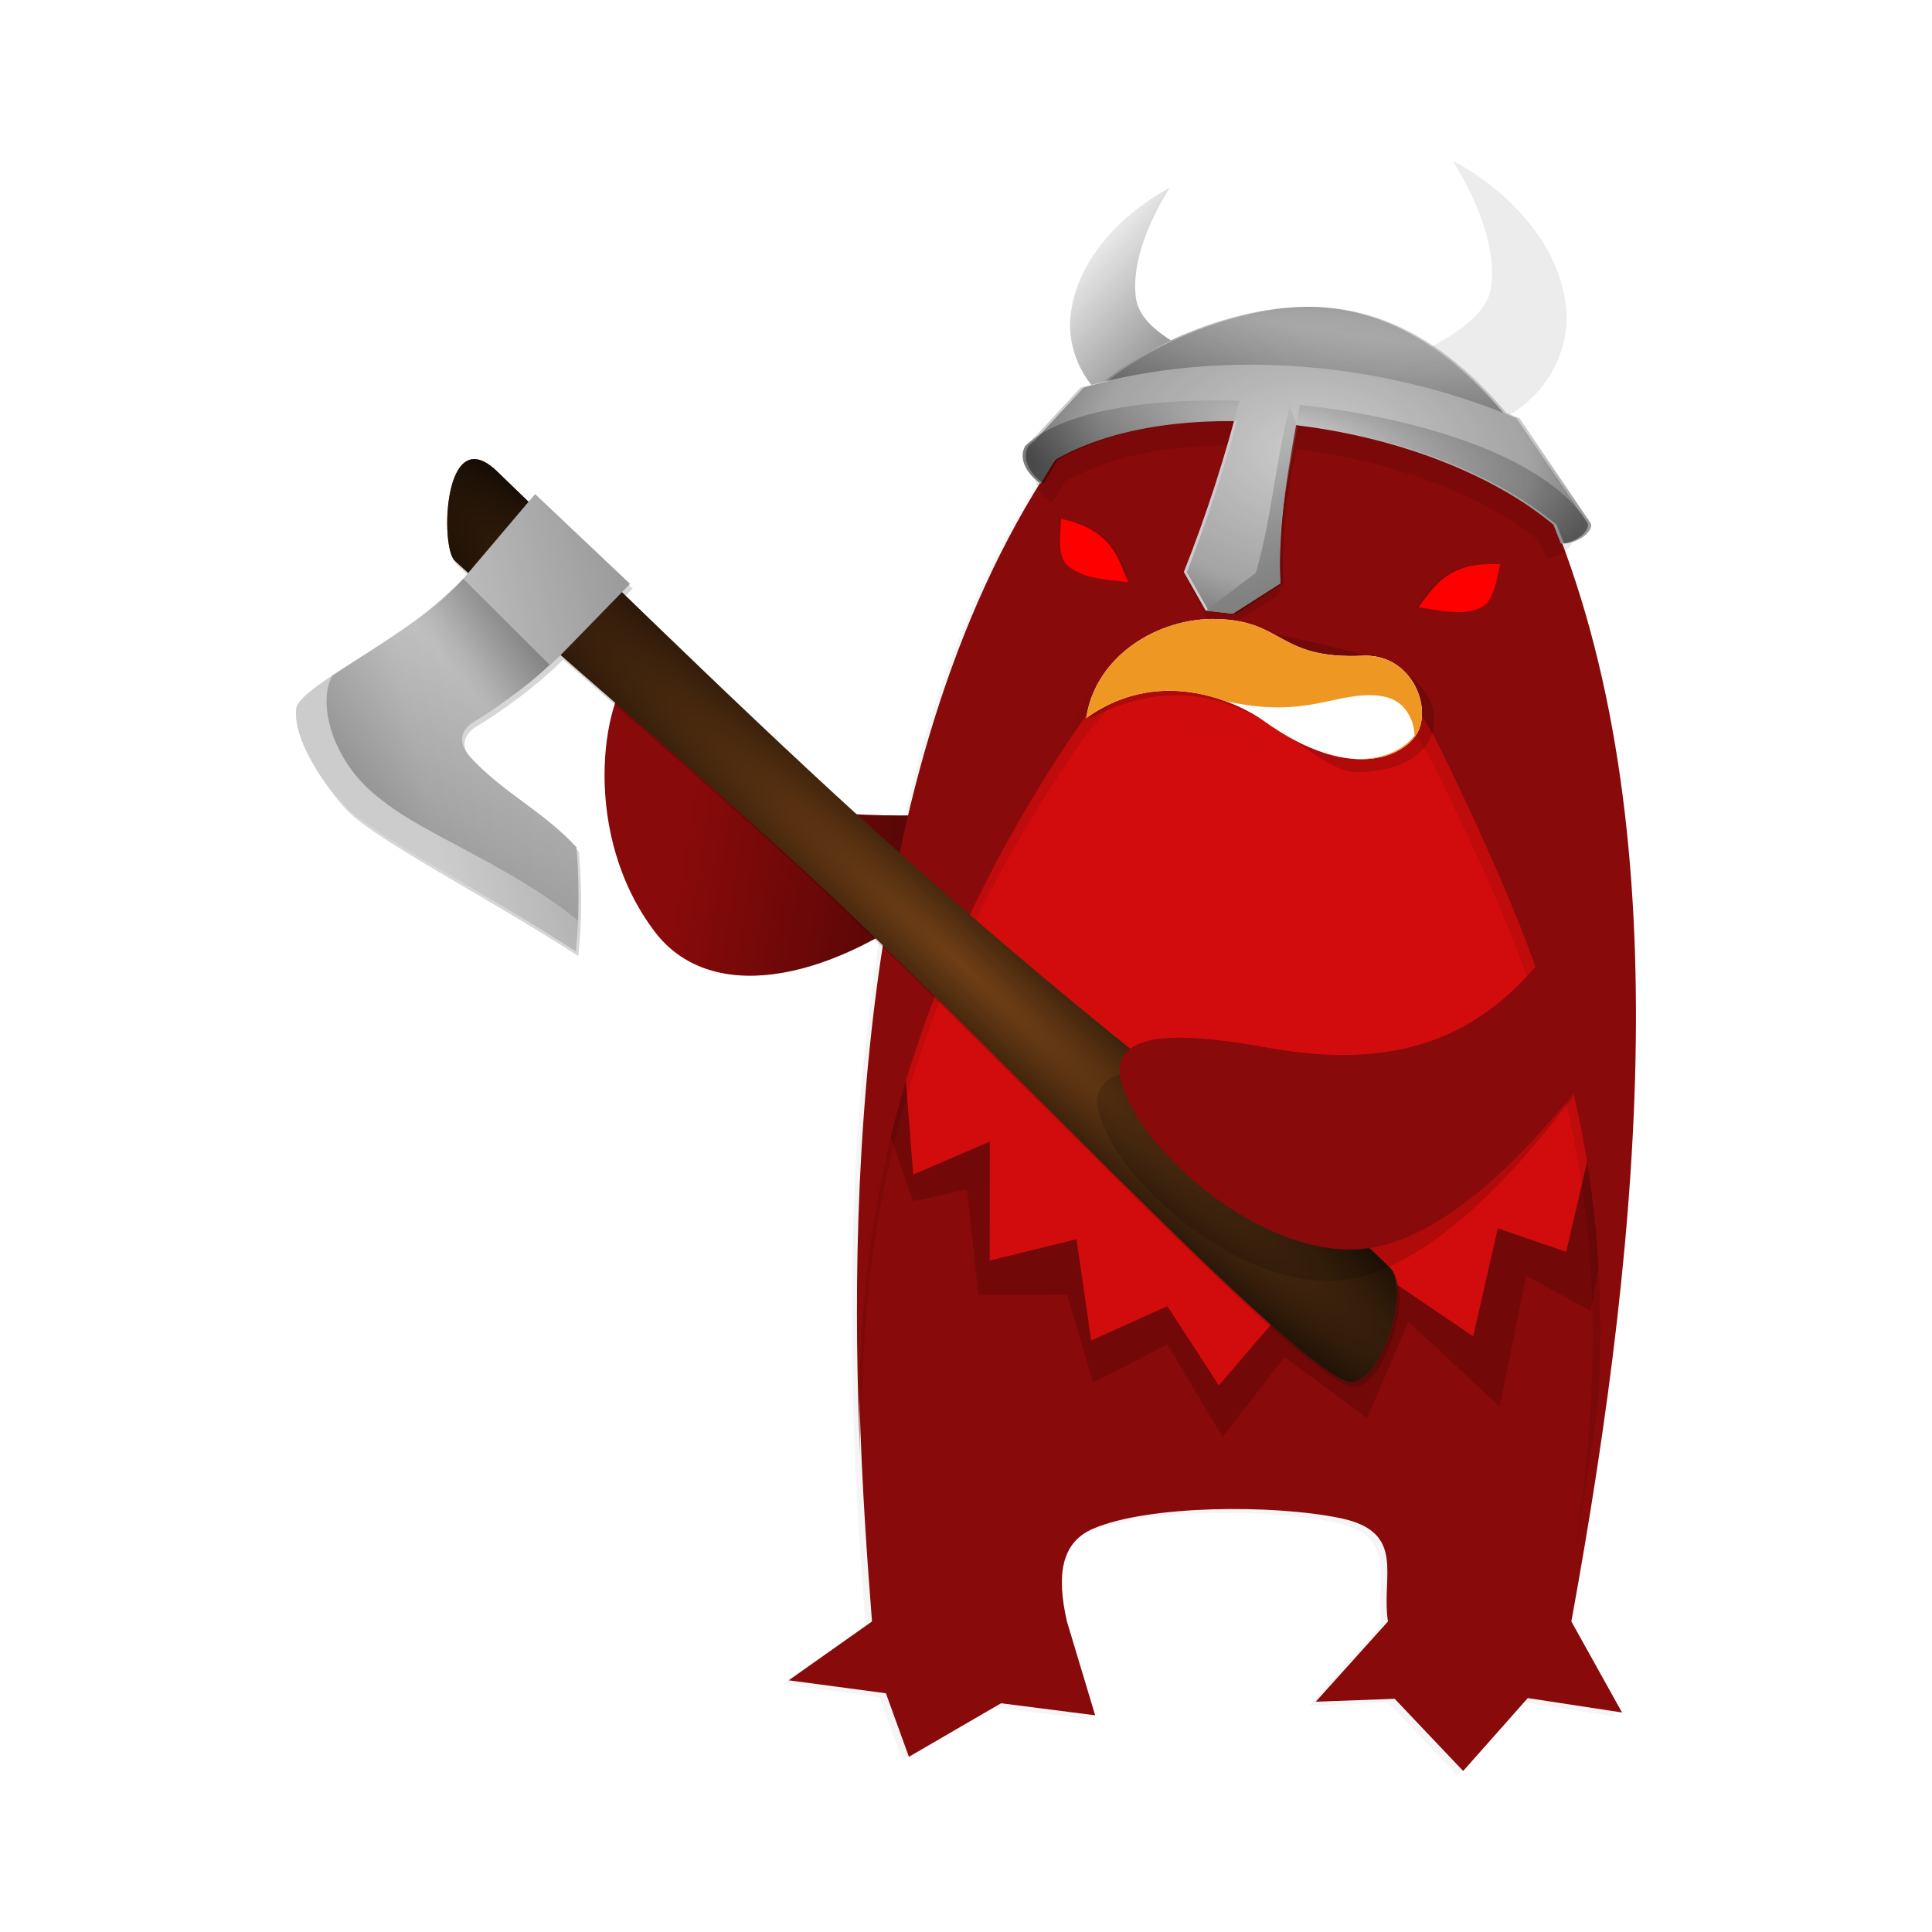 <svg:svg xmlns:dc="http://purl.org/dc/elements/1.1/" xmlns:ns1="http://sodipodi.sourceforge.net/DTD/sodipodi-0.dtd" xmlns:ns2="http://www.inkscape.org/namespaces/inkscape" xmlns:ns3="http://www.w3.org/1999/xlink" xmlns:ns5="http://creativecommons.org/ns#" xmlns:rdf="http://www.w3.org/1999/02/22-rdf-syntax-ns#" xmlns:svg="http://www.w3.org/2000/svg" height="210.096" id="svg4859" version="1.1" viewBox="-27.471 -6.012 210.096 210.096" width="210.096" ns1:docname="up_korora_metal.svg" ns2:export-filename="/home/isac/Documents/Ocastudios/Korora/up_korora_viking.png" ns2:export-xdpi="300" ns2:export-ydpi="300" ns2:version="0.47 r22583">
  <svg:defs id="defs4861">
    <svg:filter color-interpolation-filters="sRGB" height="1.245" id="filter4480" width="1.158" x="-.079" y="-.123" ns2:collect="always">
      <svg:feGaussianBlur id="feGaussianBlur4482" stdDeviation="2.949" ns2:collect="always" />
    </svg:filter>
    <svg:filter color-interpolation-filters="sRGB" height="1.077" id="filter4441" width="1.274" x="-.137" y="-.038" ns2:collect="always">
      <svg:feGaussianBlur id="feGaussianBlur4443" stdDeviation="3.872" ns2:collect="always" />
    </svg:filter>
    <svg:filter color-interpolation-filters="sRGB" height="1.856" id="filter4168" width="1.621" x="-.311" y="-.428" ns2:collect="always">
      <svg:feGaussianBlur id="feGaussianBlur4170" stdDeviation="1.83" ns2:collect="always" />
    </svg:filter>
    <svg:filter color-interpolation-filters="sRGB" height="1.856" id="filter4164" width="1.621" x="-.311" y="-.428" ns2:collect="always">
      <svg:feGaussianBlur id="feGaussianBlur4166" stdDeviation="1.83" ns2:collect="always" />
    </svg:filter>
    <svg:filter color-interpolation-filters="sRGB" height="1.205" id="filter4855" width="1.111" x="-.056" y="-.102" ns2:collect="always">
      <svg:feGaussianBlur id="feGaussianBlur4857" stdDeviation="2.47" ns2:collect="always" />
    </svg:filter>
    <svg:filter color-interpolation-filters="sRGB" height="1.613" id="filter3955" width="1.206" x="-.103" y="-.307" ns2:collect="always">
      <svg:feGaussianBlur id="feGaussianBlur3957" stdDeviation="2.454" ns2:collect="always" />
    </svg:filter>
    <svg:filter color-interpolation-filters="sRGB" height="1.379" id="filter3863" width="1.129" x="-.064" y="-.19" ns2:collect="always">
      <svg:feGaussianBlur id="feGaussianBlur3865" stdDeviation="1.639" ns2:collect="always" />
    </svg:filter>
    <svg:filter color-interpolation-filters="sRGB" id="filter3853" ns2:collect="always">
      <svg:feGaussianBlur id="feGaussianBlur3855" stdDeviation="3.734" ns2:collect="always" />
    </svg:filter>
    <svg:filter color-interpolation-filters="sRGB" id="filter4214" ns2:collect="always">
      <svg:feGaussianBlur id="feGaussianBlur4216" stdDeviation="3.59" ns2:collect="always" />
    </svg:filter>
    <svg:filter color-interpolation-filters="sRGB" id="filter4118" ns2:collect="always">
      <svg:feGaussianBlur id="feGaussianBlur4120" stdDeviation="4.594" ns2:collect="always" />
    </svg:filter>
    <svg:linearGradient id="linearGradient4652" ns2:collect="always">
      <svg:stop id="stop4654" offset="0" style="stop-color:#000000" />
      <svg:stop id="stop4656" offset="1" style="stop-color:#000000;stop-opacity:0" />
    </svg:linearGradient>
    <svg:linearGradient gradientTransform="translate(5.491 -8.931)" gradientUnits="userSpaceOnUse" id="linearGradient5865" x1="636.65" x2="573.26" y1="1892.3" y2="1871.8" ns2:collect="always" ns3:href="#linearGradient4652" />
    <svg:linearGradient gradientTransform="translate(-664.87 -994.66)" gradientUnits="userSpaceOnUse" id="linearGradient5869" x1="600.71" x2="483.57" y1="1906.6" y2="1888.1" ns2:collect="always">
      <svg:stop id="stop4508" offset="0" style="stop-color:#000000" />
      <svg:stop id="stop4510" offset="1" style="stop-color:#000000;stop-opacity:0" />
    </svg:linearGradient>
    <svg:linearGradient gradientTransform="translate(-807 -1101.7)" gradientUnits="userSpaceOnUse" id="linearGradient5871" x1="734.89" x2="741.45" y1="1942.8" y2="1898.9" ns2:collect="always">
      <svg:stop id="stop4546" offset="0" style="stop-color:#000000" />
      <svg:stop id="stop4548" offset="1" style="stop-color:#000000;stop-opacity:0" />
    </svg:linearGradient>
    <svg:radialGradient cx="578.3" cy="1833" gradientTransform="matrix(1.678 .396 -.081 .344 -890.78 -43.436)" gradientUnits="userSpaceOnUse" id="radialGradient5873" r="53.363" ns2:collect="always">
      <svg:stop id="stop4315-2" offset="0" style="stop-color:#000000;stop-opacity:0" />
      <svg:stop id="stop4317-1" offset="1" style="stop-color:#000000" />
    </svg:radialGradient>
    <svg:radialGradient cx="510.13" cy="1856.6" gradientTransform="matrix(1.919 .014 -.12 16.676 -310.2 -29026)" gradientUnits="userSpaceOnUse" id="radialGradient5875" r="11.66" ns2:collect="always">
      <svg:stop id="stop4315" offset="0" style="stop-color:#000000;stop-opacity:0" />
      <svg:stop id="stop4317" offset="1" style="stop-color:#000000" />
    </svg:radialGradient>
    <svg:linearGradient gradientUnits="userSpaceOnUse" id="linearGradient5877" x1="384.62" x2="426.03" y1="1829.4" y2="1837.5" ns2:collect="always">
      <svg:stop id="stop4274" offset="0" style="stop-color:#808080" />
      <svg:stop id="stop4276" offset="1" style="stop-color:#808080;stop-opacity:0" />
    </svg:linearGradient>
    <svg:linearGradient gradientUnits="userSpaceOnUse" id="linearGradient5879" x1="453.12" x2="423.84" y1="1834.6" y2="1830.2" ns2:collect="always">
      <svg:stop id="stop4285" offset="0" style="stop-color:#666666" />
      <svg:stop id="stop4287" offset="1" style="stop-color:#666666;stop-opacity:0" />
    </svg:linearGradient>
    <svg:linearGradient gradientTransform="translate(74.111 31.65)" gradientUnits="userSpaceOnUse" id="linearGradient5881" x1="490.93" x2="336.38" y1="1909.5" y2="1801.4" ns2:collect="always">
      <svg:stop id="stop4345" offset="0" style="stop-color:#000000" />
      <svg:stop id="stop4347" offset="1" style="stop-color:#000000;stop-opacity:0" />
    </svg:linearGradient>
    <svg:radialGradient cx="652.15" cy="1796.5" gradientTransform="matrix(.05 -.65 1.006 .077 -1902.9 1106.5)" gradientUnits="userSpaceOnUse" id="radialGradient5883" r="53.362" ns2:collect="always">
      <svg:stop id="stop3784-7" offset="0" style="stop-color:#000000;stop-opacity:0" />
      <svg:stop id="stop4030" offset=".379" style="stop-color:#000000;stop-opacity:.247" />
      <svg:stop id="stop3792-8" offset="0.757" style="stop-color:#000000;stop-opacity:.498" />
      <svg:stop id="stop3786-7" offset="1" style="stop-color:#000000" />
    </svg:radialGradient>
    <svg:linearGradient gradientTransform="translate(-679.72 -1101.7)" gradientUnits="userSpaceOnUse" id="linearGradient5885" x1="616.07" x2="601.25" y1="1947.5" y2="1913.3" ns2:collect="always">
      <svg:stop id="stop4701" offset="0" style="stop-color:#808080" />
      <svg:stop id="stop4703" offset="1" style="stop-color:#808080;stop-opacity:0" />
    </svg:linearGradient>
  </svg:defs>
  <ns1:namedview bordercolor="#666666" borderopacity="1.0" id="base" pagecolor="#ffffff" showgrid="false" ns2:current-layer="layer1" ns2:cx="268.00003" ns2:cy="135.97655" ns2:document-units="px" ns2:pageopacity="0.0" ns2:pageshadow="2" ns2:window-height="752" ns2:window-maximized="1" ns2:window-width="1280" ns2:window-x="0" ns2:window-y="25" ns2:zoom="0.98994949" />
  <svg:g id="layer1" transform="translate(0 -852.36)" ns2:groupmode="layer" ns2:label="Camada 1">
    <svg:g id="g5822" transform="matrix(.576 0 0 .576 151.71 422.67)">
      <svg:g id="g4666" transform="matrix(.906 .424 -.424 .906 149.24 -1139.1)">
        <svg:path d="m592.53 1831c-1.016 8.846-0.133 16.4 2.953 21.356 2.387 3.833 7.733 4.707 14.647 5.051 5.489 0.273 4.08 15.126-5.194 15.589-9.329 0.465-16.553-5.161-19.014-11.972-3.463-9.588 0.012-21.125 6.607-30.024z" id="path4668" style="fill:#ececec" ns1:nodetypes="cssssc" />
        <svg:path d="m592.53 1831c-1.016 8.846-0.133 16.4 2.953 21.356 2.387 3.833 7.733 4.707 14.647 5.051 5.489 0.273 4.08 15.126-5.194 15.589-9.329 0.465-16.553-5.161-19.014-11.972-3.463-9.588 0.012-21.125 6.607-30.024z" id="path4670" style="fill:url(#linearGradient5865)" ns1:nodetypes="cssssc" />
      </svg:g>
      <svg:g id="g4660" transform="matrix(-1.038 .486 .486 1.038 -311.66 -1422.7)">
        <svg:path d="m592.53 1831c-1.016 8.846-0.133 16.4 2.953 21.356 2.387 3.833 7.733 4.707 14.647 5.051 5.489 0.273 4.08 15.126-5.194 15.589-9.329 0.465-16.553-5.161-19.014-11.972-3.463-9.588 0.012-21.125 6.607-30.024z" id="rect4619" style="fill:#ececec" ns1:nodetypes="cssssc" />
        <svg:path d="m592.53 1831c-1.016 8.846-0.133 16.4 2.953 21.356 2.387 3.833 7.733 4.707 14.647 5.051 5.489 0.273 4.08 15.126-5.194 15.589-9.329 0.465-16.553-5.161-19.014-11.972-3.463-9.588 0.012-21.125 6.607-30.024z" id="rect4619-2" style="fill:url(#linearGradient5865)" ns1:nodetypes="cssssc" />
      </svg:g>
      <svg:path d="m-67.406 798.57c-16.03-0.369-31.703 6.136-40.344 17.438-13.985 18.291-23.567 40.208-30.031 63.25l-5.188 21.875c-11.216 56.75-6.676 115.53-4.688 141.28l-15.75 11.094 18.375 2.469 4.344 11.969 17.375-10.094 17.781 2.281-5.344-17.719c-1.97-8.658-1.16-14.9 5-17.531 10.347-4.421 33.904-4.614 46.656-1.969 12.544 2.602 7.637 11.041 8.969 19.5l-13.656 15.156 14.906-0.562 12.938 13.625 12.219-13.75 17.781 2.719-9.562-17.188c13.714-75.142 20.669-153.98-5.656-213.16-9.357-21.031-27.958-30.27-46.125-30.688z" id="path2955" style="opacity:.2;filter:url(#filter4118);fill:#000000" ns1:nodetypes="cscccccccccsscccccccsc" ns2:export-filename="/home/isac/Documents/Ocastudios/Korora/korora.png" ns2:export-xdpi="300" ns2:export-ydpi="300" />
      <svg:path d="m-119.94 889.56-14.234 15.598c-21.75 16.502-43.172 19.6-53.271 6.319-13.817-18.17-10.297-43.685-3.646-50.246 6.313-6.228 18.033 11.223 25.878 21.7 6.31 8.428 18.513 6.153 45.273 6.629z" id="path2957" style="fill:#880a0a" ns1:nodetypes="ccsssc" ns2:export-filename="/home/isac/Documents/Ocastudios/Korora/korora.png" ns2:export-xdpi="300" ns2:export-ydpi="300" />
      <svg:path d="m-106.55 815.27c18.434-24.11 68.879-26.334 86.492 13.254 26.325 59.172 19.356 138.01 5.643 213.15l9.568 17.186-17.791-2.72-12.201 13.766-12.933-13.631-14.903 0.551 13.637-15.152c-1.331-8.459 3.59-16.895-8.954-19.497-12.752-2.646-36.32-2.459-46.667 1.961-6.16 2.632-6.958 8.878-4.988 17.536l5.33 17.716-17.771-2.271-17.394 10.107-4.343-11.993-18.349-2.448 15.725-11.112c-3.07-39.747-12.226-158.23 39.901-226.41z" id="path2959" style="fill:#880a0a" ns1:nodetypes="cscccccccsscccccccs" ns2:export-filename="/home/isac/Documents/Ocastudios/Korora/korora.png" ns2:export-xdpi="300" ns2:export-ydpi="300" />
      <svg:path d="m-104.19 862.19 66.429 7.857c25.507 35.502 32.025 47.653 31.071 90.714l-4.062 22.281-12.193-6.602-5.006 24.684-17.231-16.057-7.773 18.198-15.615-11.496-11.684 15.059-10.434-17.472-14.022 7.199-4.919-16.627-16.75 0.109-2.12-19.964-10.172 2.299-4.446-12.682c-0.59-23.572 1.182-44.586 38.929-87.5z" id="rect4201" style="opacity:.4;filter:url(#filter4214);fill:#000000" ns1:nodetypes="cccccccccccccccccc" />
      <svg:path d="m-104.19 857.12 66.429 7.857c25.507 35.502 28.097 43.367 27.143 86.429l-4.777 20.495-12.907-4.459-4.649 20.398-14.731-9.986-8.487 18.198-13.115-12.568-11.684 13.63-9.72-14.972-14.38 6.485-2.776-19.128-16.393 4.037 0.023-22.464-14.458 6.228-1.946-24.825c6.91-39.286-1.318-32.443 36.429-75.357z" id="path4204" style="fill:#d20c0c" ns1:nodetypes="cccccccccccccccccc" />
      <svg:path d="m-70.229 803.41c-14.684 0.489-28.691 6.696-36.645 16.993-41.399 53.599-43.59 139.02-41.299 190.53-1.052-35.509 3.839-80.334 39.819-133.32 2.542-3.744 5.263-7.098 8.136-10.037 14.392-14.717 29.826 6.499 47.463-4.546 4.79 4.46 9.31 10.746 13.345 19.037 22.103 45.417 36.332 82.032 25.087 149.92 12.353-70.471 17.607-143.35-7.243-198.64-9.771-21.74-29.785-30.558-48.665-29.929z" id="path2961" style="opacity:.3;filter:url(#filter3853);fill:#000000" ns2:export-filename="/home/isac/Documents/Ocastudios/Korora/korora.png" ns2:export-xdpi="300" ns2:export-ydpi="300" />
      <svg:path d="m-119.94 889.56-14.234 15.598c-21.75 16.502-43.172 19.6-53.271 6.319-13.817-18.17-10.297-43.685-3.646-50.246 6.313-6.228 18.033 11.223 25.878 21.7 6.31 8.428 18.513 6.153 45.273 6.629z" id="path2957-5" style="fill:url(#linearGradient5869)" ns1:nodetypes="ccsssc" ns2:export-filename="/home/isac/Documents/Ocastudios/Korora/korora.png" ns2:export-xdpi="300" ns2:export-ydpi="300" />
      <svg:path d="m-69.638 797.86c-14.889 0.501-29.091 6.858-37.156 17.406-41.976 54.902-44.199 142.4-41.875 195.16-1.067-36.372 3.893-82.286 40.375-136.56 2.578-3.835 5.336-7.271 8.25-10.281 14.592-15.075 30.242 6.657 48.125-4.656 4.857 4.569 9.44 11.007 13.531 19.5 22.412 46.521 36.839 84.026 25.438 153.56 12.526-72.183 17.853-146.83-7.344-203.47-9.907-22.268-30.201-31.301-49.344-30.656z" id="path2969" style="fill:#880a0a" ns2:export-filename="/home/isac/Documents/Ocastudios/Korora/korora.png" ns2:export-xdpi="300" ns2:export-ydpi="300" />
      <svg:path d="m-82.431 855.41c13.452 0.443 10.733 17.135 29.327 7.478 0.406-0.211-0.064-1.137-0.65-1.692 0.93-0.17 2.579-0.052 3.55 0.665 1.04 0.767 2.568 2.477 2.328 4.747-0.506-1.535-3.372-2.651-3.884-1.954-3.204 4.36-10.899 10.658-21.497 11.45-11.071 0.827-20.213-11.751-35.774-0.511 1.796-12.542 14.44-20.582 26.599-20.182z" id="path2973" style="opacity:.1;filter:url(#filter3863);fill:#000000" ns1:nodetypes="cccsccscs" ns2:export-filename="/home/isac/Documents/Ocastudios/Korora/korora.png" ns2:export-xdpi="300" ns2:export-ydpi="300" />
      <svg:path d="m-80.606 852.58c14.861 4.465 30.988 5.626 37.165 11.906 6.177 6.279 3.667 16.414-10.918 16.855-10.34 0.766-23.423-24.52-51.089-10.07 1.677-11.616 13.487-19.061 24.842-18.691z" id="path2983" style="opacity:.4;filter:url(#filter3955);fill:#000000" ns1:nodetypes="csccc" ns2:export-filename="/home/isac/Documents/Ocastudios/Korora/korora.png" ns2:export-xdpi="300" ns2:export-ydpi="300" />
      <svg:path d="m-81.157 852.42c12.563 0.41 11.416 7.647 27.391 6.925 8.299-0.375 12.594 8.072 10.72 13.599-1.646 4.854-12.231 11.145-29.541-1.36-3.795-2.741-18.878-10.883-33.411-0.473 1.677-11.616 13.487-19.061 24.842-18.691z" id="path2985" style="fill:#ffffff" ns1:nodetypes="cssscs" ns2:export-filename="/home/isac/Documents/Ocastudios/Korora/korora.png" ns2:export-xdpi="300" ns2:export-ydpi="300" />
      <svg:path d="m615.4 1899.2c-14.228 0.336-29.555 7.64-37.125 14.062-1.523 0.363-3.028 0.76-4.531 1.188l-9.25 9.969c-0.439 0.346-0.842 0.692-1.219 1.063-0.364 0.667-0.474 1.326-0.438 2 0.009 0.168 0.002 0.333 0.031 0.5 0.315 1.846 1.833 3.565 3.344 4.594l2.594-4.438c1.688-0.98 3.531-1.88 5.438-2.656 0.635-0.259 1.252-0.482 1.906-0.719 0.872-0.316 1.749-0.629 2.656-0.906 0.732-0.224 1.496-0.458 2.25-0.656 0.133-0.035 0.273-0.06 0.406-0.094 0.146-0.037 0.291-0.089 0.438-0.125 0.617-0.154 1.245-0.3 1.875-0.438 0.647-0.141 1.309-0.251 1.969-0.375 0.537-0.101 1.08-0.191 1.625-0.281 0.95-0.155 1.904-0.316 2.875-0.438 0.951-0.119 1.905-0.225 2.875-0.312h0.156c1.022-0.091 2.054-0.162 3.094-0.219 1.019-0.055 2.061-0.102 3.094-0.125 0.021-0 0.042 0.001 0.062 0 0.01-0 0.021 0 0.031 0 1.044-0.022 2.07-0.01 3.125 0-2.627 9.669-5.79 19.15-9.469 28.469l4.125 7.312 5.156 0.562 8.938-5.719c-0.036-0.729-0.044-1.402-0.062-2.094-0.084-4.525 0.289-9.19 0.875-13.938 0.591-3.992 1.417-8.163 2.406-13.438l-0.125-0.375c1.14 0.136 2.299 0.267 3.438 0.438 0.531 0.08 1.064 0.163 1.594 0.25 0.606 0.099 1.208 0.204 1.812 0.312 0.042 0.01 0.083 0.024 0.125 0.031 2.227 0.404 4.431 0.875 6.625 1.406 1.002 0.243 2.009 0.481 3 0.75 0.114 0.031 0.23 0.062 0.344 0.094 0.114 0.031 0.23 0.062 0.344 0.094 0.988 0.274 1.963 0.575 2.938 0.875 0.208 0.064 0.417 0.122 0.625 0.188 1.702 0.535 3.382 1.108 5.031 1.719 0.251 0.093 0.5 0.186 0.75 0.281 0.052 0.02 0.104 0.043 0.156 0.062 0.991 0.378 1.971 0.783 2.938 1.188 0.343 0.144 0.692 0.29 1.031 0.438 0.663 0.287 1.318 0.575 1.969 0.875 0.671 0.309 1.344 0.615 2 0.938 0.221 0.109 0.437 0.233 0.656 0.344 0.091 0.045 0.191 0.079 0.281 0.125 0.66 0.336 1.325 0.681 1.969 1.031 0.282 0.153 0.565 0.313 0.844 0.469 0.443 0.248 0.878 0.527 1.312 0.781 0.461 0.27 0.924 0.536 1.375 0.812 0.239 0.147 0.483 0.288 0.719 0.438 0.223 0.141 0.436 0.295 0.656 0.438 0.455 0.295 0.901 0.604 1.344 0.906 0.81 0.553 1.608 1.109 2.375 1.687 0.767 0.578 1.528 1.179 2.25 1.781l1.406 3.562c2.656-0.141 5.175-2.071 5.125-3.5-0.001-0.095-0.039-0.16-0.062-0.25-0.037-0.063-0.082-0.126-0.125-0.188 0.02 0.012 0.045 0.017 0.062 0.031l-0.312-0.438-0.156-0.281-0.156-0.219c-0.045-0.067-0.11-0.121-0.156-0.187l-0.219-0.313-12.406-18.312c-0.821-0.346-1.638-0.671-2.469-1-8.774-10.321-19.463-18.464-33.25-19.844-0.792-0.079-1.597-0.156-2.406-0.188-0.01-0-0.021 0-0.031 0-0.82-0.032-1.644-0.02-2.469 0z" id="path4514-3-7" style="opacity:.3;filter:url(#filter4855);fill:#000000" transform="matrix(.949 0 0 .92 -649.74 -947.47)" />
      <svg:path d="m-60.496 793.66c16.016 1.603 27.874 12.331 37.376 25.001-26.196-7.734-54.953-11.874-81.822-8.839 6.869-7.537 27.326-17.876 44.447-16.162z" id="path4514" style="fill:#cccccc" ns1:nodetypes="cccs" />
      <svg:path d="m-60.496 793.66c16.016 1.603 27.874 12.331 37.376 25.001-26.196-7.734-54.953-11.874-81.822-8.839 6.869-7.537 27.326-17.876 44.447-16.162z" id="rect4117" style="fill:url(#linearGradient5871)" ns1:nodetypes="cccs" />
      <svg:path d="m-107.07 808.74c26.825-7.634 57.011-4.879 82.306 5.783l13.385 19.73c-22.351-18.564-76.966-27.381-106.2-14.19l10.514-11.323z" id="path4516" style="fill:#cccccc" ns1:nodetypes="ccccc" />
      <svg:path d="m-117.54 819.77c16.267-16.025 92.44-8.909 106.22 14.647 0.381 1.442-2.244 3.612-5.057 3.761l-1.408-3.566c-23.105-19.288-70.194-26.134-94.196-12.194l-2.62 4.445c-2.186-1.488-4.396-4.424-2.938-7.093z" id="path4518" style="fill:#cccccc" ns1:nodetypes="ccccccc" />
      <svg:path d="m-117.54 819.77c16.267-16.025 92.44-8.909 106.22 14.647 0.381 1.442-2.244 3.612-5.057 3.761l-1.408-3.566c-23.105-19.288-70.194-26.134-94.196-12.194l-2.62 4.445c-2.186-1.488-4.396-4.424-2.938-7.093z" id="rect4111" style="opacity:.4;fill:url(#radialGradient5873)" ns1:nodetypes="ccccccc" />
      <svg:path d="m529.54 1934c2.929 0.296 5.718 0.734 8.527 2.704 2.723 1.909 4.047 4.749 5.615 7.487-4.352 0.03-8.345 0.51-11.646-1.56-2.324-1.457-2.232-5.678-2.496-8.631z" id="path4125-2" style="opacity:.3;filter:url(#filter4164);fill:#000000" transform="matrix(.998 .06 -.06 .998 -523.73 -1128.4)" ns1:nodetypes="cscsc" />
      <svg:path d="m-110.77 833.5c2.864 0.681 5.571 1.484 8.094 3.808 2.447 2.252 3.383 5.242 4.576 8.164-4.317-0.546-8.339-0.598-11.338-3.086-2.11-1.751-1.462-5.923-1.332-8.885z" id="path4125" style="fill:#ff0000" ns1:nodetypes="cscsc" />
      <svg:path d="m614.04 1935.1c-2.929 0.296-5.718 0.734-8.527 2.704-2.723 1.909-4.047 4.749-5.615 7.487 4.352 0.03 8.345 0.51 11.646-1.56 2.324-1.457 2.232-5.678 2.496-8.631z" id="rect4122-7" style="opacity:.3;filter:url(#filter4168);fill:#000000" transform="matrix(.99 .141 -.141 .99 -363.35 -1160.3)" ns1:nodetypes="cscsc" />
      <svg:path d="m-27.869 842.09c-2.941-0.119-5.764-0.079-8.823 1.475-2.965 1.506-4.676 4.131-6.614 6.621 4.304 0.643 8.19 1.681 11.75 0.097 2.506-1.115 3.01-5.307 3.687-8.193z" id="rect4122" style="fill:#ff0000" ns1:nodetypes="cscsc" />
      <svg:path d="m-81.148 852.42c-11.355-0.371-23.166 7.072-24.844 18.687 9.664-6.922 19.549-5.629 26.219-3.187 5.229 1.082 10.314 1.791 17.438 0.437 2.738-0.52 6.497-1.573 9.906-1.562 2.652 0.01 5.11 0.648 6.688 2.719 1.088 1.428 1.676 3.114 1.719 4.906-2.016 2.56-6.263 5.043-12.625 4.281 7.82 1.038 12.539-2.638 13.594-5.75 1.874-5.527-2.42-13.969-10.719-13.594-15.974 0.722-14.812-6.527-27.375-6.937zm24.5 26.281c-0.335-0.04-0.653-0.098-1-0.156 0.337 0.06 0.674 0.113 1 0.156z" id="path2985-0" style="fill:#ee9823" />
      <svg:g id="g4445" transform="matrix(.666 -.746 .746 .666 -1874.4 -42.291)">
        <svg:path d="m452.74 1808.6c-5.265 0.281-13.974 8.428-14 11.031-0.012 1.169-0.023 2.309-0.031 3.469h-0.094c-0.535 0.027-1.068 0.035-1.625 0.031-3.354-0.207-6.772-0.637-10.25-1.219-0.042-0.01-0.083-0.023-0.125-0.031-0.073-0.012-0.145-0.019-0.219-0.031-0.032-0.01-0.062-0.025-0.094-0.031-0.032-0.01-0.062-0.025-0.094-0.031-1.091-0.226-2.187-0.458-3.281-0.719-0.148-0.035-0.29-0.089-0.438-0.125-0.125-0.03-0.25-0.063-0.375-0.094-1.021-0.25-2.023-0.484-3.031-0.75-1.628-0.429-3.23-0.879-4.781-1.312-1.264-0.353-2.412-0.672-3.594-1-0.712-0.198-1.357-0.38-2.031-0.562-5.276-1.425-9.342-2.271-10.719-1.281-5.47 3.932-7.405 15.638-7.594 19.5-0.384 7.854 5.527 30.732 8.562 50.375 5.412-3.911 9.733-7.828 13.5-11.719 0.479-0.474 0.912-0.919 1.281-1.312 0.845-9.455-1.481-16.682-0.719-25.781 0.401-4.79 3.224-5.114 5.562-4.375 2.626 0.831 5.753 1.613 9.156 2.281 0.667 0.131 1.345 0.286 2.031 0.406 0.114 0.022 0.229 0.042 0.344 0.063 0.073 0.013 0.145 0.019 0.219 0.031 0.348 0.059 0.711 0.101 1.062 0.156 0.093 0.015 0.188 0.017 0.281 0.031 0.148 0.023 0.289 0.072 0.438 0.094 0.302 0.045 0.602 0.082 0.906 0.125 0.903 0.127 1.801 0.242 2.719 0.344 0.917 0.102 1.857 0.177 2.781 0.25h0.281c0.17 18.675 0.518 36.929 0.312 56.938-0.517 50.201-8.357 128.57-4.062 144.47 0.538 1.99 2.492 2.723 5 2.625 0.836-0.033 1.723-0.172 2.656-0.375 6.221-1.353 13.916-6.151 14.062-9.844 1.533-38.523-2.903-50.488-3.25-117.72-0.124-23.934 0.83-50.148 1.844-75.344l2.188 0.094 0.719-24.656-1.938 0.062c0.109-2.744 0.242-5.629 0.344-8.312 0.167-4.385-1.513-5.878-3.906-5.75z" id="rect4247-4" style="opacity:.4;filter:url(#filter4441);fill:#000000" />
        <svg:path d="m439.08 1818.7c0.038-3.787 18.438-19.313 17.905-5.282-1.297 34.135-3.319 73.543-3.14 108.15 0.347 67.231 4.785 79.201 3.252 117.72-0.235 5.908-19.807 14.65-21.718 7.576-4.295-15.894 3.548-94.25 4.065-144.45 0.303-29.392-0.654-54.971-0.364-83.714z" id="rect4247" style="fill:#703f16" ns1:nodetypes="cssssss" />
        <svg:path d="m439.08 1818.7c0.038-3.787 18.438-19.313 17.905-5.282-1.297 34.135-3.319 73.543-3.14 108.15 0.347 67.231 4.785 79.201 3.252 117.72-0.235 5.908-19.807 14.65-21.718 7.576-4.295-15.894 3.548-94.25 4.065-144.45 0.303-29.392-0.654-54.971-0.364-83.714z" id="rect4247-0" style="fill:url(#radialGradient5875)" ns1:nodetypes="cssssss" />
        <svg:path d="m390.71 1834.5c0.189-3.862 2.128-15.595 7.599-19.526 3.671-2.639 26.327 7.879 40.654 7.164l19.604-0.494-0.714 24.643-19.026-0.825c-7.398-0.587-14.685-2.134-19.937-3.795-2.338-0.74-5.162-0.416-5.563 4.373-0.763 9.1 1.556 16.344 0.711 25.799-4.055 4.321-8.738 8.67-14.756 13.019-3.036-19.643-8.956-42.503-8.571-50.357z" id="rect4244" style="fill:#cccccc" ns1:nodetypes="csccccssccs" />
        <svg:path d="m396.25 1839c-1.351-12.317 5.783-22.065 11.308-23.081 8.86 2.301 21.95 6.726 31.409 6.254l19.604-0.494-0.714 24.643-19.026-0.825c-7.398-0.587-14.685-2.134-19.937-3.795-2.338-0.74-5.162-0.416-5.563 4.373-0.763 9.1 1.556 16.344 0.711 25.799-2.952 3.146-10.128 9.471-10.128 9.471-0.78-16.437-7.198-32.528-7.664-42.345z" id="rect4244-5" style="fill:url(#linearGradient5877)" ns1:nodetypes="ccccccssccc" />
        <svg:path d="m423.04 1820.2c4.963 0.992 9.828 1.686 14.554 1.964l-1.25 22.946c-5.546-0.307-10.531-1.736-15.625-2.946l2.321-21.964z" id="rect4280" style="fill:url(#linearGradient5879)" ns1:nodetypes="ccccc" />
        <svg:path d="m390.71 1834.5c0.189-3.862 2.128-15.595 7.599-19.526 3.671-2.639 26.327 7.879 40.654 7.164l19.604-0.494-0.714 24.643-19.026-0.825c-7.398-0.587-14.685-2.134-19.937-3.795-2.338-0.74-5.162-0.416-5.563 4.373-0.763 9.1 1.556 16.344 0.711 25.799-4.055 4.321-8.738 8.67-14.756 13.019-3.036-19.643-8.956-42.503-8.571-50.357z" id="rect4244-0" style="fill:url(#linearGradient5881)" ns1:nodetypes="csccccssccs" />
      </svg:g>
      <svg:path d="m-21.889 919.71 7.77 22.916c-9.087 12.108-25.818 31.685-42.273 34.442-19.068 3.195-43.696-17.817-47.205-31.411-2.889-11.192 16.07-8.436 27.491-6.388 24.073 4.317 40.527-1.13 54.217-19.558z" id="path2971-3" style="opacity:.4;filter:url(#filter4480);fill:#000000" ns1:nodetypes="ccsssc" ns2:export-filename="/home/isac/Documents/Ocastudios/Korora/korora.png" ns2:export-xdpi="300" ns2:export-ydpi="300" />
      <svg:path d="m-17.7 913.77 7.77 22.916c-9.087 12.108-25.818 31.685-42.273 34.442-19.068 3.195-43.696-17.817-47.205-31.411-2.889-11.192 16.07-8.436 27.491-6.388 24.073 4.317 40.527-1.13 54.217-19.558z" id="path2971" style="fill:#880a0a" ns1:nodetypes="ccsssc" ns2:export-filename="/home/isac/Documents/Ocastudios/Korora/korora.png" ns2:export-xdpi="300" ns2:export-ydpi="300" />
      <svg:path d="m-76.863 810.33 11.429 0.357c-2.248 11.98-4.472 23.951-3.929 35l-8.929 5.714-5.158-0.56-4.127-7.297c4.278-10.836 7.865-21.902 10.714-33.214z" id="rect4674" style="fill:#cccccc" ns1:nodetypes="ccccccc" />
      <svg:path d="m-64.826 793.49c-14.228 0.336-29.555 7.64-37.125 14.062-1.523 0.363-3.028 0.76-4.531 1.188l-9.25 9.969c-0.439 0.346-0.842 0.692-1.219 1.063-0.364 0.667-0.474 1.326-0.438 2 0.009 0.168 0.002 0.333 0.031 0.5 0.315 1.846 1.833 3.565 3.344 4.594l2.594-4.438c1.688-0.98 3.531-1.88 5.438-2.656 0.635-0.259 1.252-0.482 1.906-0.719 0.872-0.316 1.749-0.629 2.656-0.906 0.732-0.224 1.496-0.458 2.25-0.656 0.133-0.035 0.273-0.06 0.406-0.094 0.146-0.037 0.291-0.089 0.438-0.125 0.617-0.154 1.245-0.3 1.875-0.438 0.647-0.141 1.309-0.251 1.969-0.375 0.537-0.101 1.08-0.191 1.625-0.281 0.95-0.155 1.904-0.316 2.875-0.438 0.951-0.119 1.905-0.225 2.875-0.312h0.156c1.022-0.091 2.054-0.162 3.094-0.219 1.019-0.055 2.061-0.102 3.094-0.125 0.021-0 0.042 0.001 0.062 0 0.01-0 0.021 0 0.031 0 1.044-0.022 2.07-0.01 3.125 0-2.627 9.669-5.79 19.15-9.469 28.469l4.125 7.312 5.156 0.562 8.938-5.719c-0.036-0.729-0.044-1.402-0.062-2.094-0.084-4.525 0.289-9.19 0.875-13.938 0.591-3.992 1.417-8.163 2.406-13.438l-0.125-0.375c1.14 0.136 2.299 0.267 3.438 0.438 0.531 0.08 1.064 0.163 1.594 0.25 0.606 0.099 1.208 0.204 1.812 0.312 0.042 0.01 0.083 0.024 0.125 0.031 2.227 0.404 4.431 0.875 6.625 1.406 1.002 0.243 2.009 0.481 3 0.75 0.114 0.031 0.23 0.062 0.344 0.094 0.114 0.031 0.23 0.062 0.344 0.094 0.988 0.274 1.963 0.575 2.938 0.875 0.208 0.064 0.417 0.122 0.625 0.188 1.702 0.535 3.382 1.108 5.031 1.719 0.251 0.093 0.5 0.186 0.75 0.281 0.052 0.02 0.104 0.043 0.156 0.062 0.991 0.378 1.971 0.783 2.938 1.188 0.343 0.144 0.692 0.29 1.031 0.438 0.663 0.287 1.318 0.575 1.969 0.875 0.671 0.309 1.344 0.615 2 0.938 0.221 0.109 0.437 0.233 0.656 0.344 0.091 0.045 0.191 0.079 0.281 0.125 0.66 0.336 1.325 0.681 1.969 1.031 0.282 0.153 0.565 0.313 0.844 0.469 0.443 0.248 0.878 0.527 1.312 0.781 0.461 0.27 0.924 0.536 1.375 0.812 0.239 0.147 0.483 0.288 0.719 0.438 0.223 0.141 0.436 0.295 0.656 0.438 0.455 0.295 0.901 0.604 1.344 0.906 0.81 0.553 1.608 1.109 2.375 1.687 0.767 0.578 1.528 1.179 2.25 1.781l1.406 3.562c2.656-0.141 5.175-2.071 5.125-3.5-0.001-0.095-0.039-0.16-0.062-0.25-0.037-0.063-0.082-0.126-0.125-0.188 0.02 0.012 0.045 0.017 0.062 0.031l-0.312-0.438-0.156-0.281-0.156-0.219c-0.045-0.067-0.11-0.121-0.156-0.187l-0.219-0.313-12.406-18.312c-0.821-0.346-1.638-0.671-2.469-1-8.774-10.321-19.463-18.464-33.25-19.844-0.792-0.079-1.597-0.156-2.406-0.188-0.01-0-0.021 0-0.031 0-0.82-0.032-1.644-0.02-2.469 0z" id="path4514-3" style="opacity:.4;fill:url(#radialGradient5883)" />
      <svg:path d="m-67.577 812.12 1.429 4.107c-2.248 11.98-3.757 18.415-3.214 29.464l-8.929 5.714-5.158-0.56 9.444-7.119c3.028-10.3 3.579-20.295 6.429-31.607z" id="rect4674-6" style="fill:url(#linearGradient5885)" ns1:nodetypes="ccccccc" />
    </svg:g>
  </svg:g>
</svg:svg>